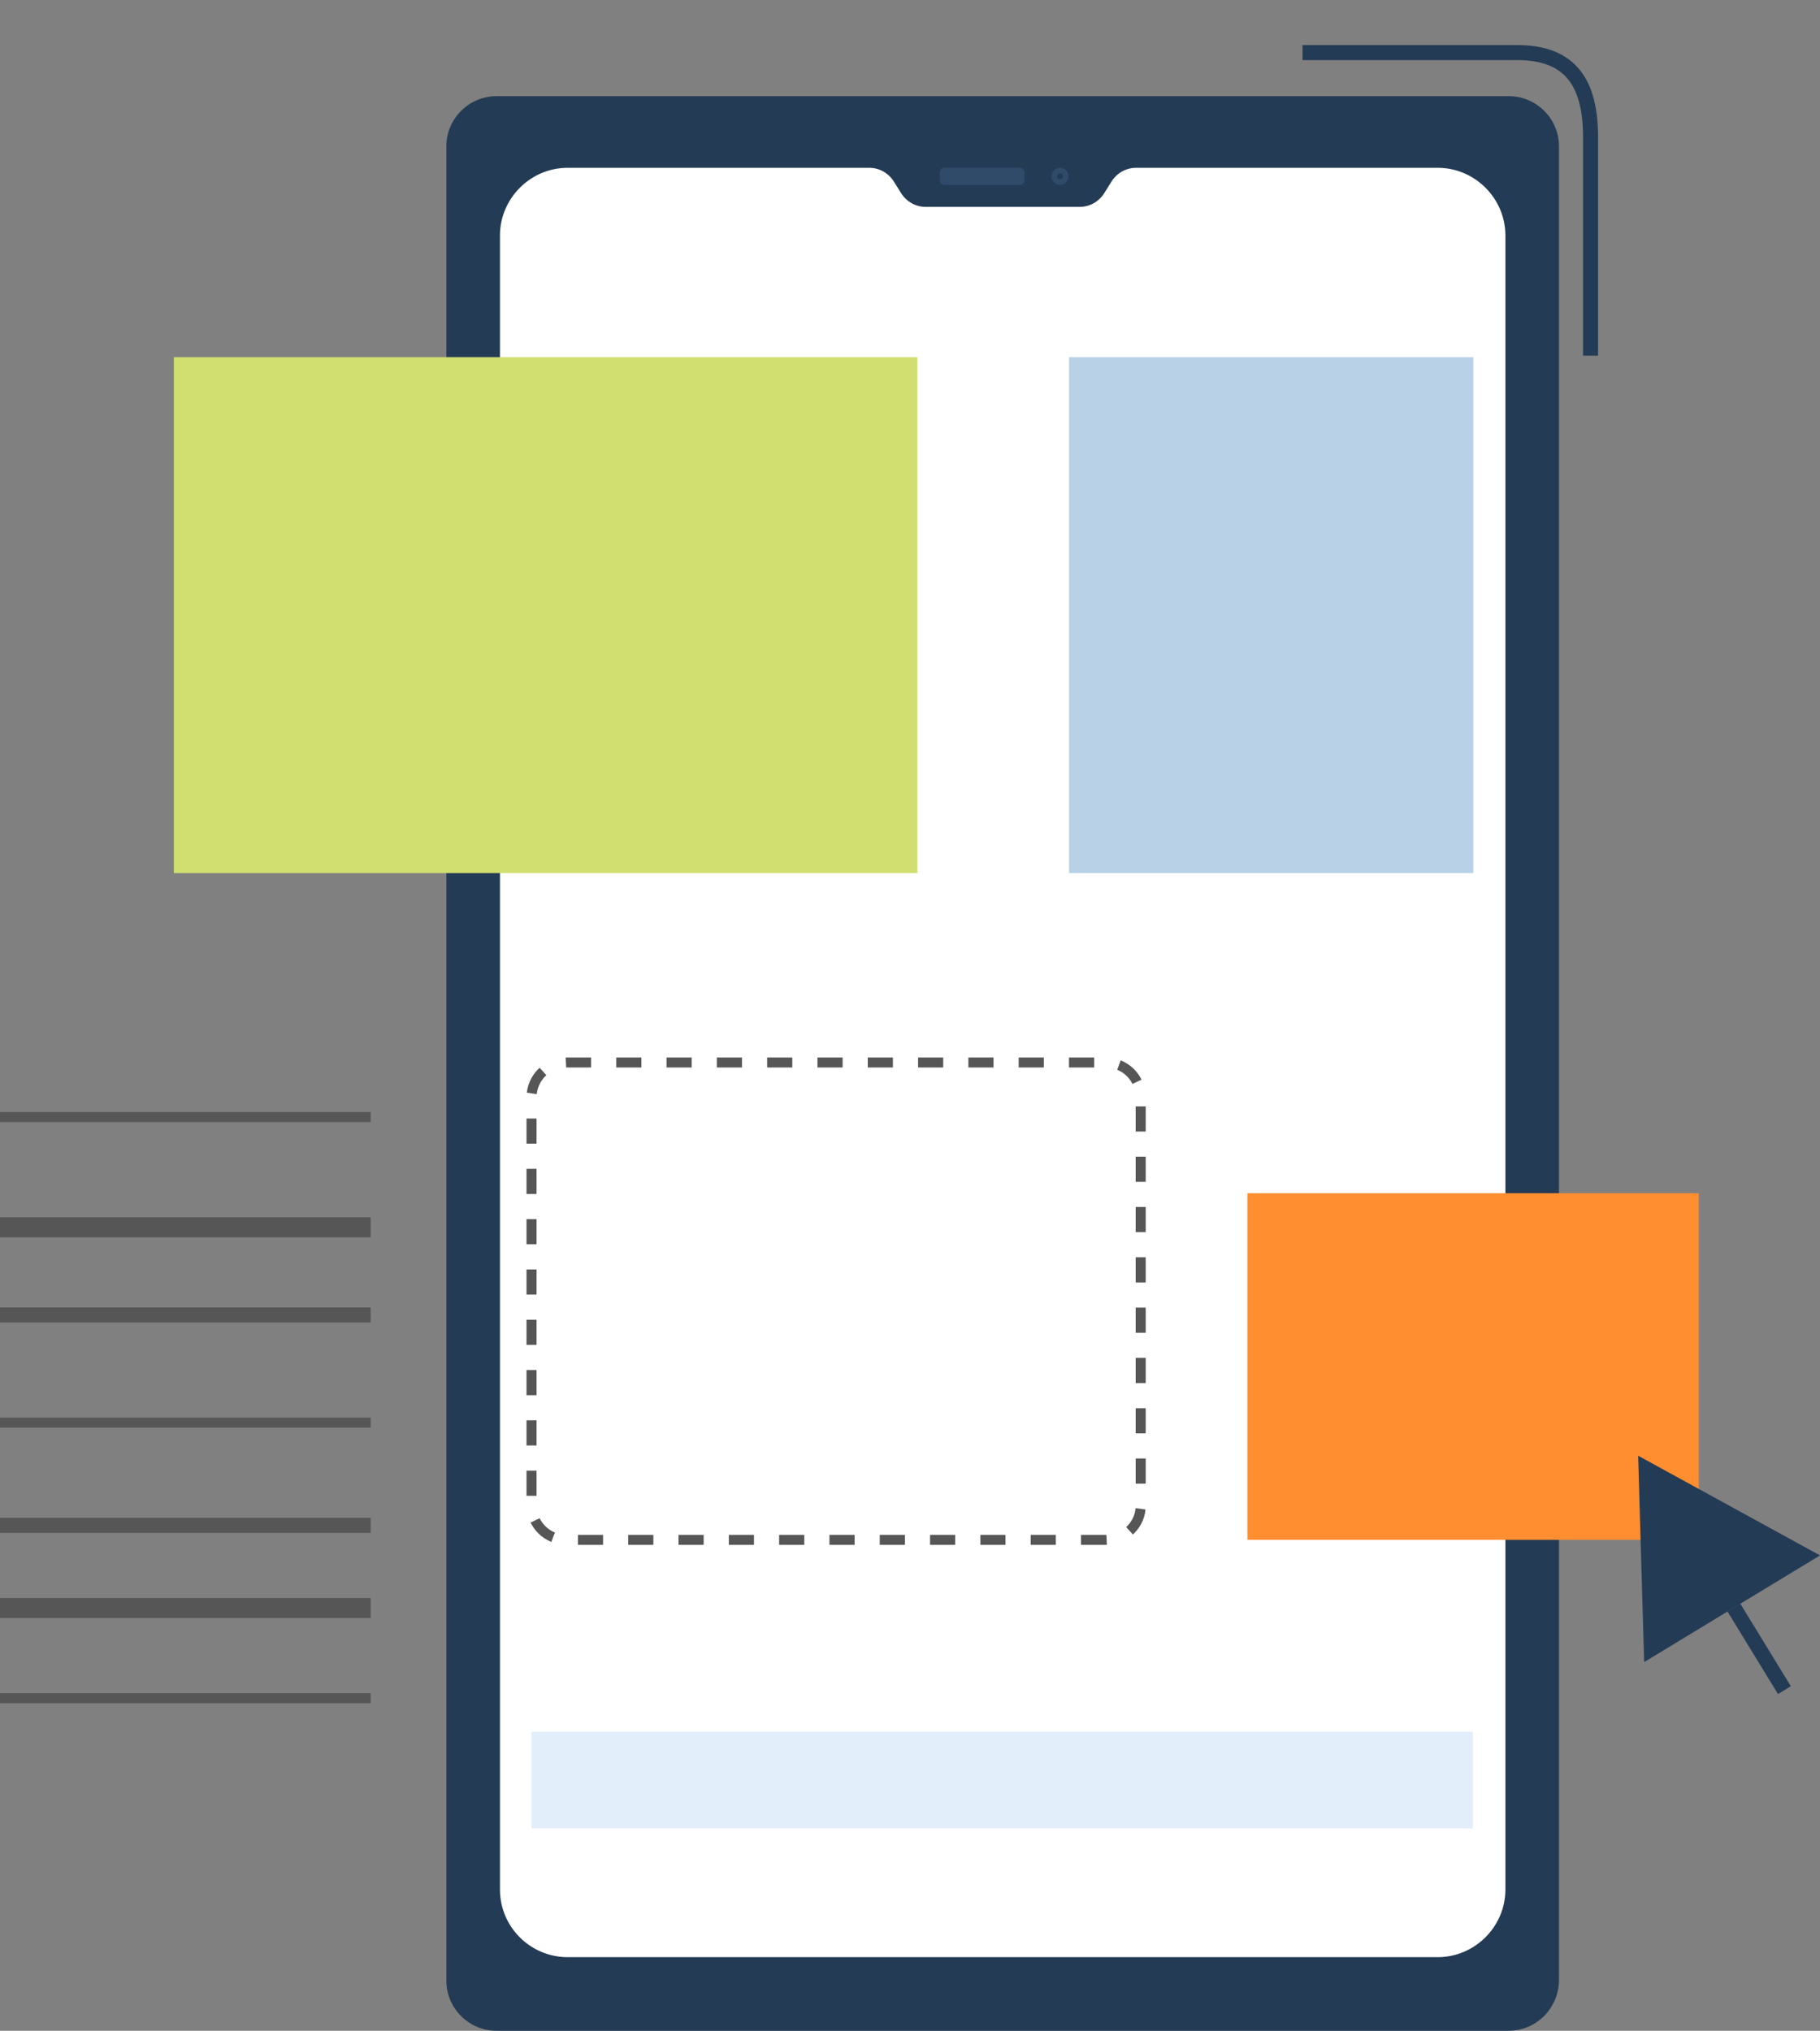 <?xml version="1.0" encoding="utf-8"?>
<!-- Generator: Adobe Illustrator 19.0.0, SVG Export Plug-In . SVG Version: 6.00 Build 0)  -->
<svg version="1.1" id="Layer_1" xmlns="http://www.w3.org/2000/svg" xmlns:xlink="http://www.w3.org/1999/xlink" x="0px" y="0px"
	 viewBox="0 0 363.3 405.4" style="enable-background:new 0 0 363.3 405.4;" xml:space="preserve">
<rect x="0" y="0" width="363.3" height="405.4" fill="#808080" stroke="none"/>
<style type="text/css">
	.st0{fill:#243B55;}
	.st1{fill:#FFFFFF;}
	.st2{fill:#304B69;}
	.st3{fill:#E2EEFA;}
	.st4{fill:none;stroke:#243B55;stroke-width:3;stroke-miterlimit:10;}
	.st5{fill:#B9D1E7;}
	.st6{fill:#D0DF70;}
	.st7{fill:none;stroke:#565656;stroke-width:2;stroke-miterlimit:10;stroke-dasharray:5.021,5.021;}
	.st8{fill:#FF8E30;}
	.st9{fill:none;stroke:#565656;stroke-width:2;stroke-miterlimit:10;}
	.st10{fill:none;stroke:#565656;stroke-width:4;stroke-miterlimit:10;}
	.st11{fill:none;stroke:#565656;stroke-width:3;stroke-miterlimit:10;}
</style>
<g id="XMLID_1_">
	<g id="XMLID_52_">
		<path id="XMLID_58_" class="st0" d="M301.1,405.4H99.1c-5.5,0-10-4.5-10-10V29.2c0-5.5,4.5-10,10-10h202.1c5.5,0,10,4.5,10,10
			v366.2C311.1,400.9,306.7,405.4,301.1,405.4z"/>
		<path id="XMLID_57_" class="st1" d="M287,33.5h-60.2c-2,0-3.8,1-4.9,2.7l-1.5,2.4c-1.1,1.7-2.9,2.7-4.9,2.7h-14.4h-1.9h-14.4
			c-2,0-3.8-1-4.9-2.7l-1.5-2.4c-1.1-1.7-2.9-2.7-4.9-2.7h-60.2c-7.4,0-13.5,6.1-13.5,13.5v330.2c0,7.5,6.1,13.5,13.5,13.5H287
			c7.4,0,13.5-6.1,13.5-13.5V47C300.5,39.6,294.4,33.5,287,33.5z"/>
		<g id="XMLID_53_">
			<path id="XMLID_56_" class="st2" d="M203.6,36.9h-15.1c-0.5,0-0.9-0.4-0.9-0.9v-1.6c0-0.5,0.4-0.9,0.9-0.9h15.1
				c0.5,0,0.9,0.4,0.9,0.9V36C204.5,36.5,204.1,36.9,203.6,36.9z"/>
			<circle id="XMLID_55_" class="st2" cx="211.6" cy="35.2" r="1.7"/>
			<circle id="XMLID_54_" class="st0" cx="211.6" cy="35.2" r="0.6"/>
		</g>
	</g>
	<path id="XMLID_49_" class="st1" d="M281.4,40.3h-56.4c-1.8,0-3.6,1-4.6,2.6l-1.4,2.3c-1,1.6-2.7,2.6-4.6,2.6H201h-1.8h-13.5
		c-1.8,0-3.6-1-4.6-2.6l-1.4-2.3c-1-1.6-2.7-2.6-4.6-2.6h-56.4c-7,0-12.6,5.9-12.6,13V371c0,7.2,5.7,13,12.6,13h162.6
		c7,0,12.6-5.9,12.6-13V53.3C294.1,46.1,288.4,40.3,281.4,40.3z"/>
	<rect id="XMLID_48_" x="106.1" y="345.7" class="st3" width="187.9" height="19.3"/>
	<path id="XMLID_47_" class="st4" d="M317.5,71V27.4c0-10.7-3.9-16.9-14.6-16.9H260"/>
	<path id="XMLID_46_" class="st0" d="M213.8,0"/>
	<rect id="XMLID_45_" x="213.4" y="71.3" class="st5" width="80.7" height="103"/>
	<rect id="XMLID_44_" x="34.7" y="71.3" class="st6" width="148.4" height="103"/>
	<g id="XMLID_43_">
		<path id="XMLID_9_" class="st7" d="M220.8,307.4H113.1c-3.9,0-7-3.1-7-7v-81.3c0-3.9,3.1-7,7-7h107.6c3.9,0,7,3.1,7,7v81.3
			C227.8,304.3,224.6,307.4,220.8,307.4z"/>
	</g>
	<rect id="XMLID_42_" x="249" y="238.2" class="st8" width="90.1" height="69.2"/>
	<line id="XMLID_40_" class="st9" x1="0" y1="223" x2="74" y2="223"/>
	<line id="XMLID_39_" class="st10" x1="0" y1="245" x2="74" y2="245"/>
	<line id="XMLID_38_" class="st11" x1="0" y1="262.5" x2="74" y2="262.5"/>
	<line id="XMLID_37_" class="st9" x1="0" y1="284" x2="74" y2="284"/>
	<line id="XMLID_36_" class="st11" x1="0" y1="304.5" x2="74" y2="304.5"/>
	<line id="XMLID_30_" class="st10" x1="0" y1="321" x2="74" y2="321"/>
	<polygon id="XMLID_27_" class="st0" points="328.2,331.8 327,290.6 363.3,310.5 	"/>
	<line id="XMLID_26_" class="st4" x1="346.1" y1="320.9" x2="356.2" y2="337.4"/>
	<line id="XMLID_18_" class="st9" x1="0" y1="339" x2="74" y2="339"/>
</g>
</svg>
